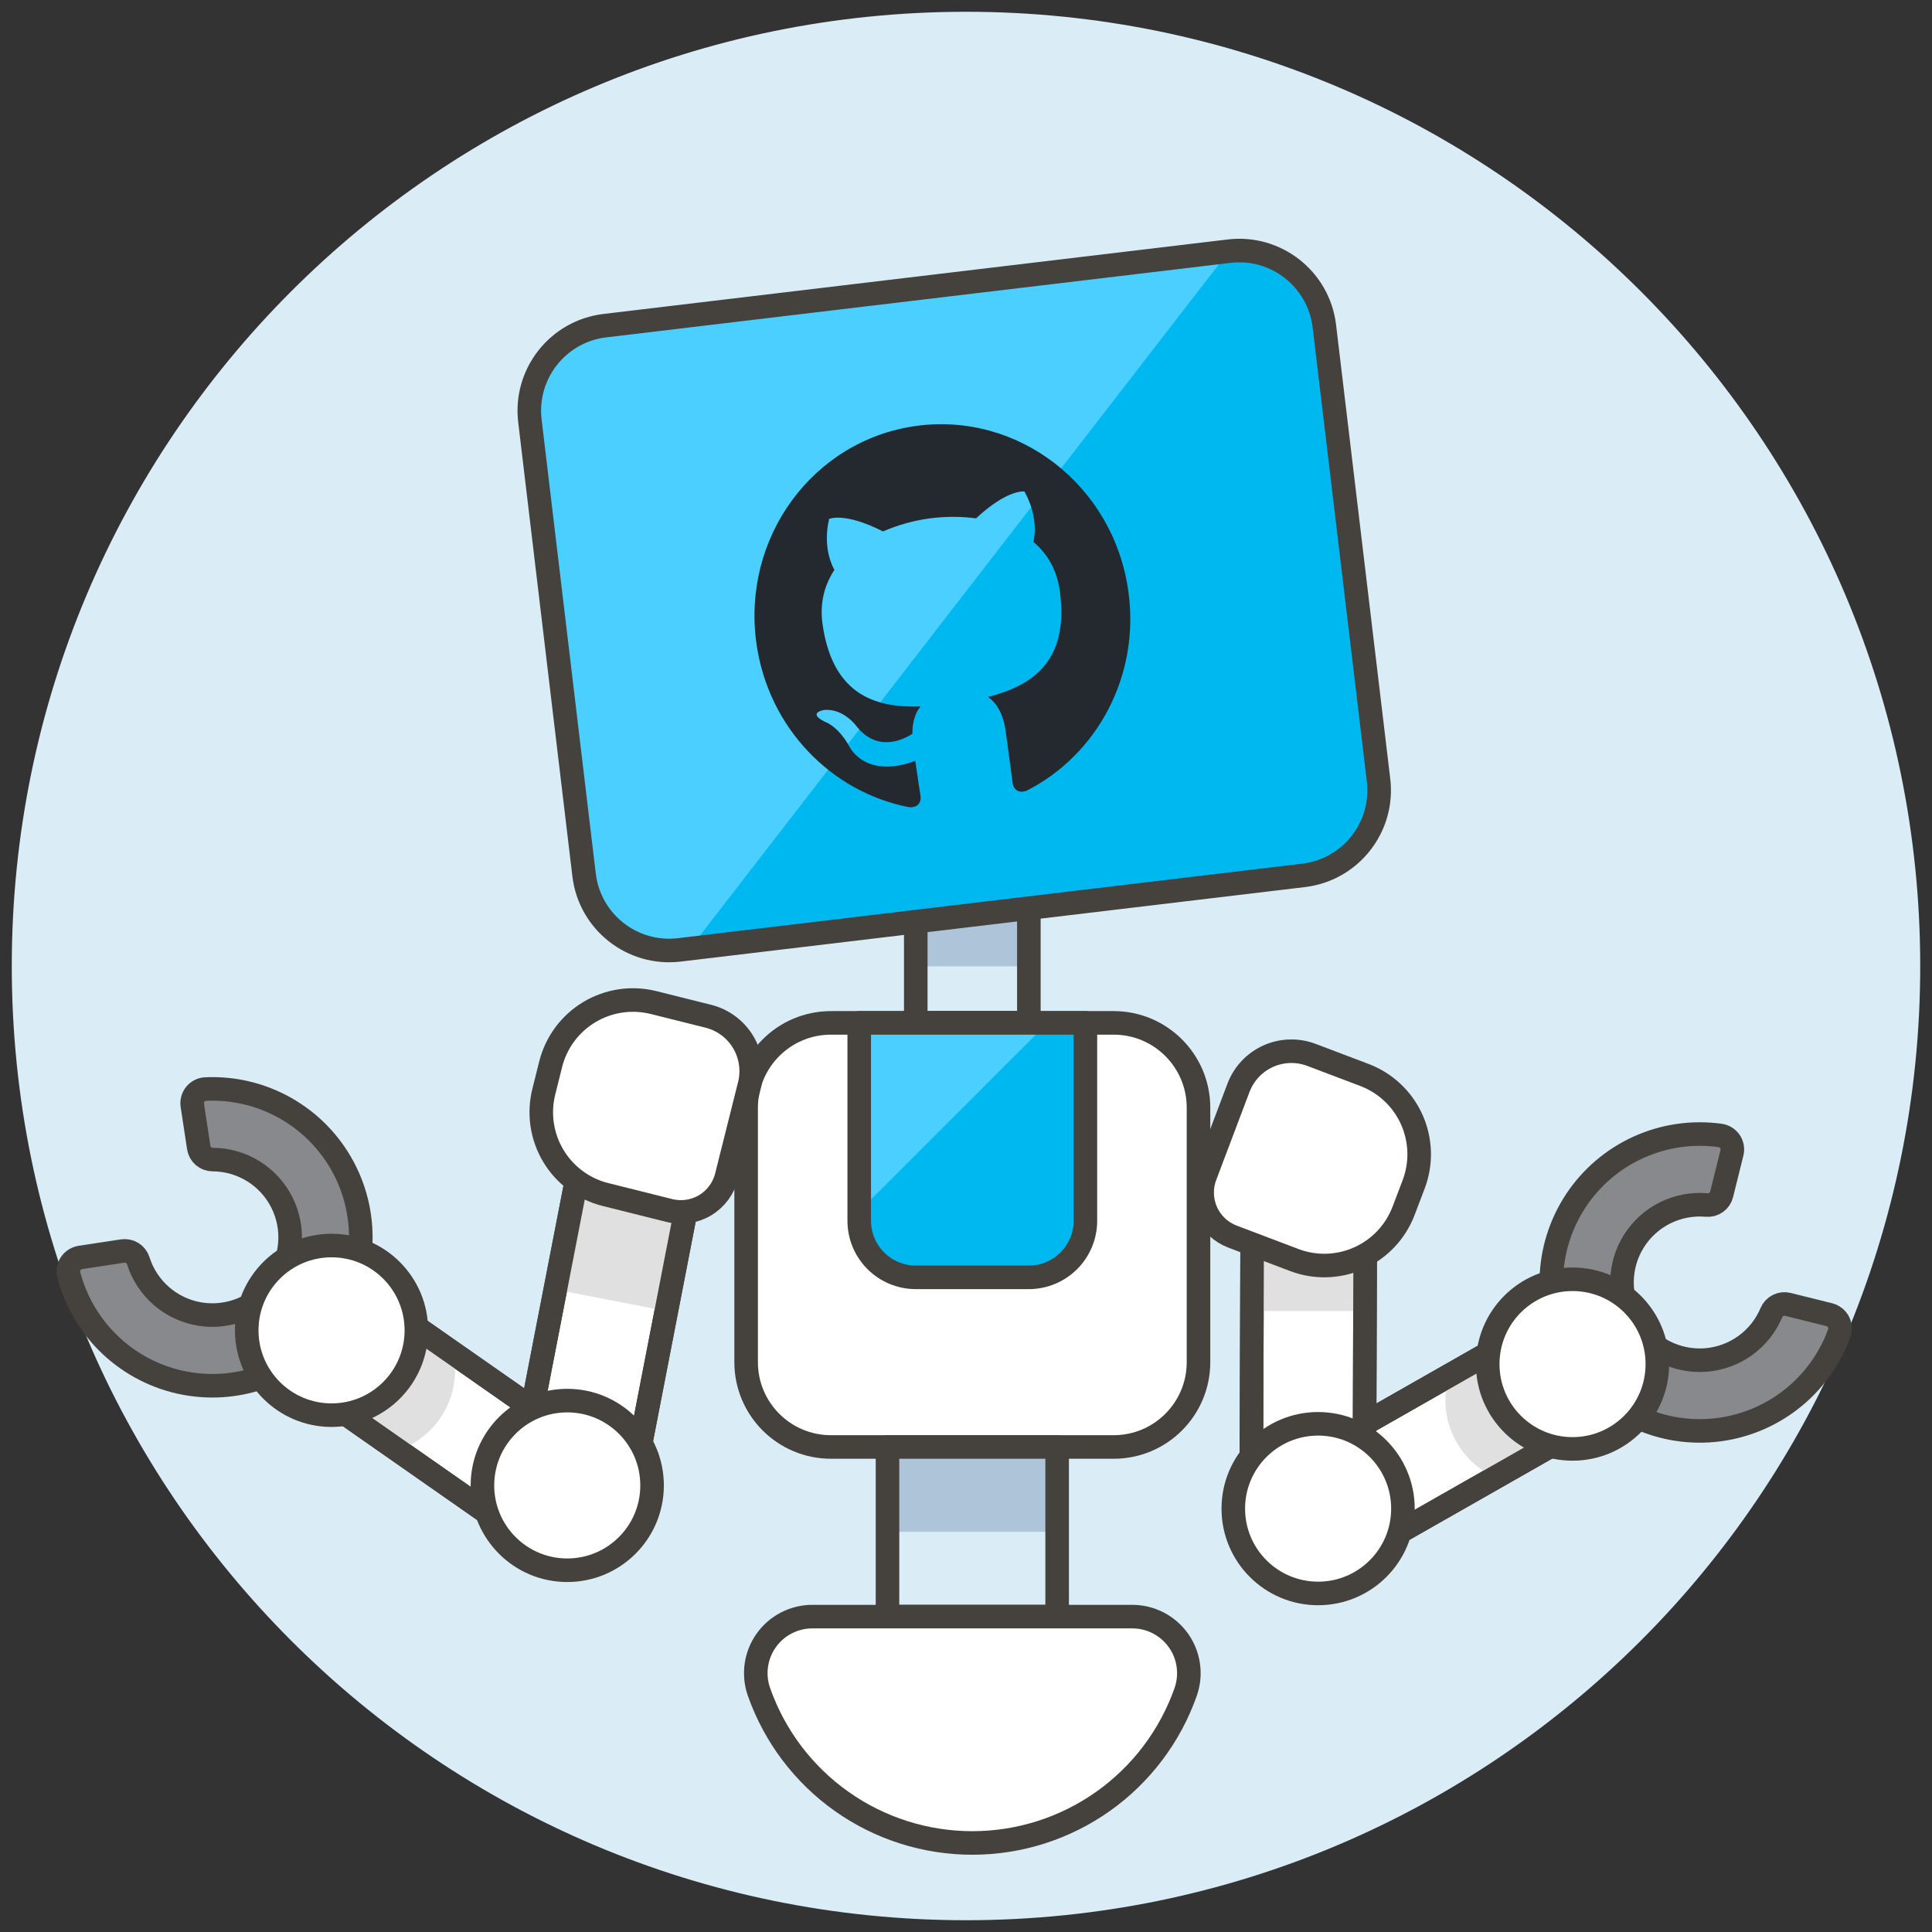 <svg width="82" height="82" viewBox="0 0 82 82" fill="none" xmlns="http://www.w3.org/2000/svg">
<rect x="0" y="0" width="82" height="82" fill="#333333" stroke="none"/>
<path d="M41 81C63.091 81 81 63.091 81 41C81 18.909 63.091 1 41 1C18.909 1 1 18.909 1 41C1 63.091 18.909 81 41 81Z" fill="#DAEDF7" stroke="#DAEDF7" stroke-miterlimit="10"/>
<path d="M24.481 61.094L22.452 65.444L13.796 59.395L15.825 55.045L24.481 61.094Z" fill="white" stroke="#45413C" stroke-linecap="round" stroke-linejoin="round"/>
<path d="M16.887 61.555C17.713 61.272 18.408 60.697 18.842 59.938C19.276 59.18 19.419 58.29 19.245 57.433L15.825 55.045L13.8 59.4L16.887 61.555Z" fill="#E0E0E0"/>
<path d="M24.481 61.094L22.452 65.444L13.796 59.395L15.825 55.045L24.481 61.094Z" stroke="#45413C" stroke-linecap="round" stroke-linejoin="round"/>
<path d="M3.411 53.37C3.328 53.383 3.248 53.413 3.177 53.459C3.106 53.504 3.046 53.564 3 53.634C2.953 53.705 2.923 53.784 2.909 53.867C2.896 53.95 2.899 54.035 2.921 54.116C3.223 55.267 3.845 56.308 4.714 57.12C5.583 57.932 6.664 58.481 7.833 58.704C9.001 58.927 10.208 58.815 11.316 58.38C12.423 57.946 13.384 57.207 14.089 56.249C14.794 55.291 15.213 54.153 15.298 52.967C15.383 51.78 15.131 50.594 14.57 49.545C14.009 48.496 13.163 47.628 12.129 47.04C11.095 46.452 9.916 46.168 8.728 46.222C8.644 46.226 8.562 46.248 8.486 46.285C8.411 46.323 8.345 46.376 8.291 46.441C8.238 46.506 8.199 46.582 8.177 46.663C8.154 46.744 8.149 46.829 8.162 46.912L8.435 48.706C8.456 48.848 8.528 48.977 8.636 49.071C8.745 49.164 8.883 49.216 9.026 49.216C9.635 49.218 10.232 49.389 10.75 49.709C11.269 50.03 11.688 50.488 11.962 51.032C12.236 51.576 12.354 52.185 12.303 52.792C12.252 53.4 12.034 53.981 11.673 54.472C11.312 54.963 10.822 55.344 10.258 55.573C9.693 55.803 9.076 55.871 8.475 55.772C7.874 55.672 7.312 55.408 6.852 55.009C6.392 54.609 6.051 54.09 5.868 53.509C5.825 53.373 5.734 53.256 5.613 53.181C5.491 53.105 5.346 53.076 5.205 53.097L3.411 53.37Z" fill="#87898C" stroke="#45413C" stroke-linecap="round" stroke-linejoin="round"/>
<path d="M14.072 60.064C16.06 60.064 17.672 58.453 17.672 56.464C17.672 54.476 16.06 52.864 14.072 52.864C12.084 52.864 10.472 54.476 10.472 56.464C10.472 58.453 12.084 60.064 14.072 60.064Z" fill="white" stroke="#45413C" stroke-linecap="round" stroke-linejoin="round"/>
<path d="M55.951 61.546L57.569 66.065L66.746 60.84L65.128 56.321L55.951 61.546Z" fill="white" stroke="#45413C" stroke-linecap="round" stroke-linejoin="round"/>
<path d="M63.47 62.706C62.673 62.348 62.034 61.712 61.671 60.916C61.309 60.121 61.248 59.221 61.5 58.384L65.126 56.321L66.744 60.84L63.47 62.706Z" fill="#E0E0E0"/>
<path d="M55.951 61.546L57.569 66.065L66.746 60.84L65.128 56.321L55.951 61.546Z" stroke="#45413C" stroke-linecap="round" stroke-linejoin="round"/>
<path d="M77.643 55.8C77.725 55.821 77.801 55.858 77.867 55.91C77.933 55.961 77.988 56.026 78.028 56.1C78.067 56.175 78.091 56.256 78.097 56.34C78.102 56.424 78.091 56.508 78.062 56.587C77.655 57.705 76.94 58.685 76 59.413C75.059 60.141 73.932 60.589 72.748 60.703C71.564 60.818 70.372 60.594 69.31 60.06C68.247 59.525 67.358 58.7 66.744 57.681C66.131 56.662 65.819 55.49 65.843 54.301C65.868 53.112 66.229 51.954 66.884 50.961C67.54 49.969 68.463 49.182 69.547 48.692C70.63 48.202 71.831 48.029 73.009 48.192C73.092 48.204 73.172 48.233 73.244 48.277C73.315 48.322 73.376 48.381 73.424 48.45C73.471 48.52 73.503 48.599 73.517 48.682C73.532 48.765 73.529 48.85 73.509 48.931L73.071 50.692C73.037 50.831 72.954 50.953 72.837 51.036C72.721 51.119 72.578 51.158 72.436 51.145C71.829 51.091 71.219 51.206 70.673 51.477C70.128 51.748 69.668 52.165 69.344 52.682C69.021 53.198 68.847 53.794 68.842 54.404C68.837 55.013 69 55.612 69.314 56.134C69.629 56.656 70.081 57.081 70.622 57.361C71.163 57.642 71.771 57.767 72.379 57.724C72.987 57.68 73.57 57.469 74.066 57.114C74.561 56.758 74.948 56.273 75.184 55.711C75.24 55.579 75.341 55.471 75.469 55.407C75.598 55.343 75.745 55.327 75.884 55.362L77.643 55.8Z" fill="#87898C" stroke="#45413C" stroke-linecap="round" stroke-linejoin="round"/>
<path d="M66.743 61.496C68.731 61.496 70.343 59.885 70.343 57.896C70.343 55.908 68.731 54.296 66.743 54.296C64.755 54.296 63.143 55.908 63.143 57.896C63.143 59.885 64.755 61.496 66.743 61.496Z" fill="white" stroke="#45413C" stroke-linecap="round" stroke-linejoin="round"/>
<path d="M53.163 47.273L53.102 65.273L57.902 65.29L57.962 47.29L53.163 47.273Z" fill="white" stroke="#45413C" stroke-linecap="round" stroke-linejoin="round"/>
<path d="M25.03 47.201L21.601 64.871L26.314 65.785L29.742 48.115L25.03 47.201Z" fill="white" stroke="#45413C" stroke-linecap="round" stroke-linejoin="round"/>
<path d="M53.164 47.274L57.964 47.29V55.643H53.135L53.164 47.274Z" fill="#E0E0E0"/>
<path d="M25.029 47.2L23.568 54.73L28.28 55.644L29.741 48.115L25.029 47.2Z" fill="#E0E0E0"/>
<path d="M53.163 47.273L53.102 65.273L57.902 65.29L57.962 47.29L53.163 47.273Z" stroke="#45413C" stroke-linecap="round" stroke-linejoin="round"/>
<path d="M25.03 47.201L21.601 64.871L26.314 65.785L29.742 48.115L25.03 47.201Z" stroke="#45413C" stroke-linecap="round" stroke-linejoin="round"/>
<path d="M55.945 67.631C57.933 67.631 59.545 66.019 59.545 64.031C59.545 62.043 57.933 60.431 55.945 60.431C53.957 60.431 52.345 62.043 52.345 64.031C52.345 66.019 53.957 67.631 55.945 67.631Z" fill="white" stroke="#45413C" stroke-linecap="round" stroke-linejoin="round"/>
<path d="M43.668 38.114H38.868V43.414H43.668V38.114Z" fill="#DAEDF7"/>
<path d="M43.668 38.114H38.868V41.014H43.668V38.114Z" fill="#ADC4D9"/>
<path d="M43.668 38.114H38.868V43.414H43.668V38.114Z" stroke="#45413C" stroke-linecap="round" stroke-linejoin="round"/>
<path d="M47.268 43.414H35.268C33.28 43.414 31.668 45.026 31.668 47.014V57.814C31.668 59.802 33.28 61.414 35.268 61.414H47.268C49.256 61.414 50.868 59.802 50.868 57.814V47.014C50.868 45.026 49.256 43.414 47.268 43.414Z" fill="white" stroke="#45413C" stroke-linecap="round" stroke-linejoin="round"/>
<path d="M44.868 61.414H37.668V68.614H44.868V61.414Z" fill="#DAEDF7"/>
<path d="M44.874 61.414H37.674V65.014H44.874V61.414Z" fill="#ADC4D9"/>
<path d="M44.868 61.414H37.668V68.614H44.868V61.414Z" stroke="#45413C" stroke-linecap="round" stroke-linejoin="round"/>
<path d="M46.068 51.814C46.068 52.451 45.815 53.061 45.365 53.511C44.915 53.961 44.304 54.214 43.668 54.214H38.868C38.231 54.214 37.621 53.961 37.171 53.511C36.721 53.061 36.468 52.451 36.468 51.814V43.414H46.068V51.814Z" fill="#00B8F0"/>
<path d="M44.467 43.414L36.474 51.405V43.414H44.467Z" fill="#4ACFFF"/>
<path d="M46.068 51.814C46.068 52.451 45.815 53.061 45.365 53.511C44.915 53.961 44.304 54.214 43.668 54.214H38.868C38.231 54.214 37.621 53.961 37.171 53.511C36.721 53.061 36.468 52.451 36.468 51.814V43.414H46.068V51.814Z" stroke="#45413C" stroke-linecap="round" stroke-linejoin="round"/>
<path d="M48.059 68.614C48.443 68.614 48.821 68.706 49.162 68.883C49.503 69.059 49.797 69.315 50.019 69.629C50.24 69.942 50.384 70.304 50.436 70.684C50.489 71.065 50.45 71.452 50.322 71.814C49.661 73.688 48.436 75.31 46.814 76.458C45.193 77.605 43.255 78.221 41.269 78.221C39.282 78.221 37.344 77.605 35.723 76.458C34.101 75.31 32.876 73.688 32.215 71.814C32.087 71.452 32.048 71.065 32.1 70.684C32.153 70.304 32.297 69.942 32.518 69.629C32.74 69.315 33.034 69.059 33.375 68.883C33.716 68.706 34.094 68.614 34.478 68.614H48.059Z" fill="white" stroke="#45413C" stroke-linecap="round" stroke-linejoin="round"/>
<path d="M51.152 49.907C50.964 50.403 50.981 50.954 51.198 51.437C51.416 51.921 51.817 52.298 52.313 52.486L54.931 53.479C55.824 53.818 56.814 53.788 57.684 53.396C58.555 53.004 59.234 52.283 59.573 51.39L60 50.268C60.168 49.826 60.247 49.355 60.233 48.883C60.218 48.41 60.111 47.945 59.917 47.514C59.723 47.083 59.446 46.694 59.102 46.37C58.758 46.046 58.353 45.793 57.911 45.625L55.666 44.774C55.371 44.662 55.057 44.609 54.741 44.618C54.426 44.627 54.115 44.698 53.827 44.828C53.539 44.957 53.279 45.142 53.063 45.372C52.847 45.602 52.678 45.872 52.566 46.167L51.152 49.907Z" fill="white" stroke="#45413C" stroke-linecap="round" stroke-linejoin="round"/>
<path d="M30.839 49.924C30.71 50.439 30.383 50.881 29.928 51.154C29.473 51.427 28.928 51.508 28.414 51.379L25.7 50.7C25.241 50.586 24.81 50.382 24.43 50.1C24.05 49.819 23.729 49.465 23.486 49.06C23.243 48.654 23.082 48.205 23.012 47.737C22.943 47.27 22.966 46.793 23.081 46.334L23.372 45.17C23.487 44.712 23.691 44.28 23.972 43.9C24.254 43.521 24.607 43.2 25.013 42.957C25.418 42.714 25.867 42.553 26.335 42.483C26.803 42.413 27.279 42.437 27.738 42.551L30.066 43.133C30.683 43.288 31.214 43.681 31.541 44.227C31.869 44.773 31.966 45.426 31.812 46.043L30.839 49.924Z" fill="white" stroke="#45413C" stroke-linecap="round" stroke-linejoin="round"/>
<path d="M24.076 66.646C26.064 66.646 27.676 65.034 27.676 63.046C27.676 61.058 26.064 59.446 24.076 59.446C22.088 59.446 20.476 61.058 20.476 63.046C20.476 65.034 22.088 66.646 24.076 66.646Z" fill="white" stroke="#45413C" stroke-linecap="round" stroke-linejoin="round"/>
<path d="M52.167 10.66L25.672 13.822C23.677 14.06 22.253 15.87 22.491 17.865L24.79 37.135C25.028 39.13 26.838 40.554 28.834 40.316L55.328 37.154C57.324 36.916 58.748 35.106 58.51 33.111L56.21 13.842C55.972 11.847 54.162 10.422 52.167 10.66Z" fill="#00B8F0"/>
<path d="M29.28 40.262L28.834 40.315C28.36 40.372 27.879 40.334 27.419 40.205C26.959 40.076 26.529 39.858 26.153 39.562C25.778 39.267 25.464 38.9 25.23 38.484C24.996 38.067 24.847 37.609 24.79 37.134L22.49 17.865C22.433 17.391 22.471 16.91 22.6 16.45C22.729 15.99 22.947 15.56 23.243 15.184C23.538 14.809 23.905 14.495 24.321 14.261C24.738 14.027 25.197 13.878 25.671 13.821L52.166 10.66L29.28 40.262Z" fill="#4ACFFF"/>
<path d="M52.167 10.66L25.672 13.822C23.677 14.06 22.253 15.87 22.491 17.865L24.79 37.135C25.028 39.13 26.838 40.554 28.834 40.316L55.328 37.154C57.324 36.916 58.748 35.106 58.51 33.111L56.21 13.842C55.972 11.847 54.162 10.422 52.167 10.66Z" stroke="#45413C" stroke-linecap="round" stroke-linejoin="round"/>
<g clip-path="url(#clip0_182_237)">
<path fill-rule="evenodd" clip-rule="evenodd" d="M38.863 18.081C34.495 18.695 31.475 22.822 32.106 27.314C32.611 30.905 35.3 33.627 38.59 34.261C38.994 34.287 39.101 34.011 39.071 33.796C39.045 33.608 38.941 32.964 38.846 32.292C36.717 33.085 36.056 31.696 36.056 31.696C35.57 30.805 35.013 30.636 35.013 30.636C34.224 30.24 34.996 30.131 34.996 30.131C35.801 30.073 36.329 30.794 36.329 30.794C37.209 31.932 38.297 31.422 38.725 31.143C38.717 30.609 38.875 30.217 39.069 29.984C37.29 30.042 35.348 29.602 34.91 26.482C34.785 25.594 34.996 24.824 35.414 24.189C35.307 23.998 34.915 23.203 35.19 22.026C35.19 22.026 35.827 21.717 37.478 22.555C38.097 22.287 38.748 22.103 39.415 22.008C40.082 21.915 40.775 21.913 41.427 22C42.784 20.739 43.481 20.861 43.481 20.861C44.069 21.916 43.912 22.789 43.862 23.002C44.451 23.495 44.854 24.179 44.979 25.066C45.417 28.186 43.67 29.131 41.933 29.581C42.256 29.796 42.573 30.246 42.681 31.012C42.834 32.102 42.944 32.978 42.981 33.246C43.011 33.462 43.191 33.697 43.572 33.561C46.559 32.044 48.395 28.687 47.89 25.096C47.272 20.602 43.218 17.469 38.863 18.081Z" fill="#24292F"/>
</g>
<defs>
<clipPath id="clip0_182_237">
<rect width="16" height="16" fill="white" transform="translate(30.964 19.191) rotate(-8)"/>
</clipPath>
</defs>
</svg>
